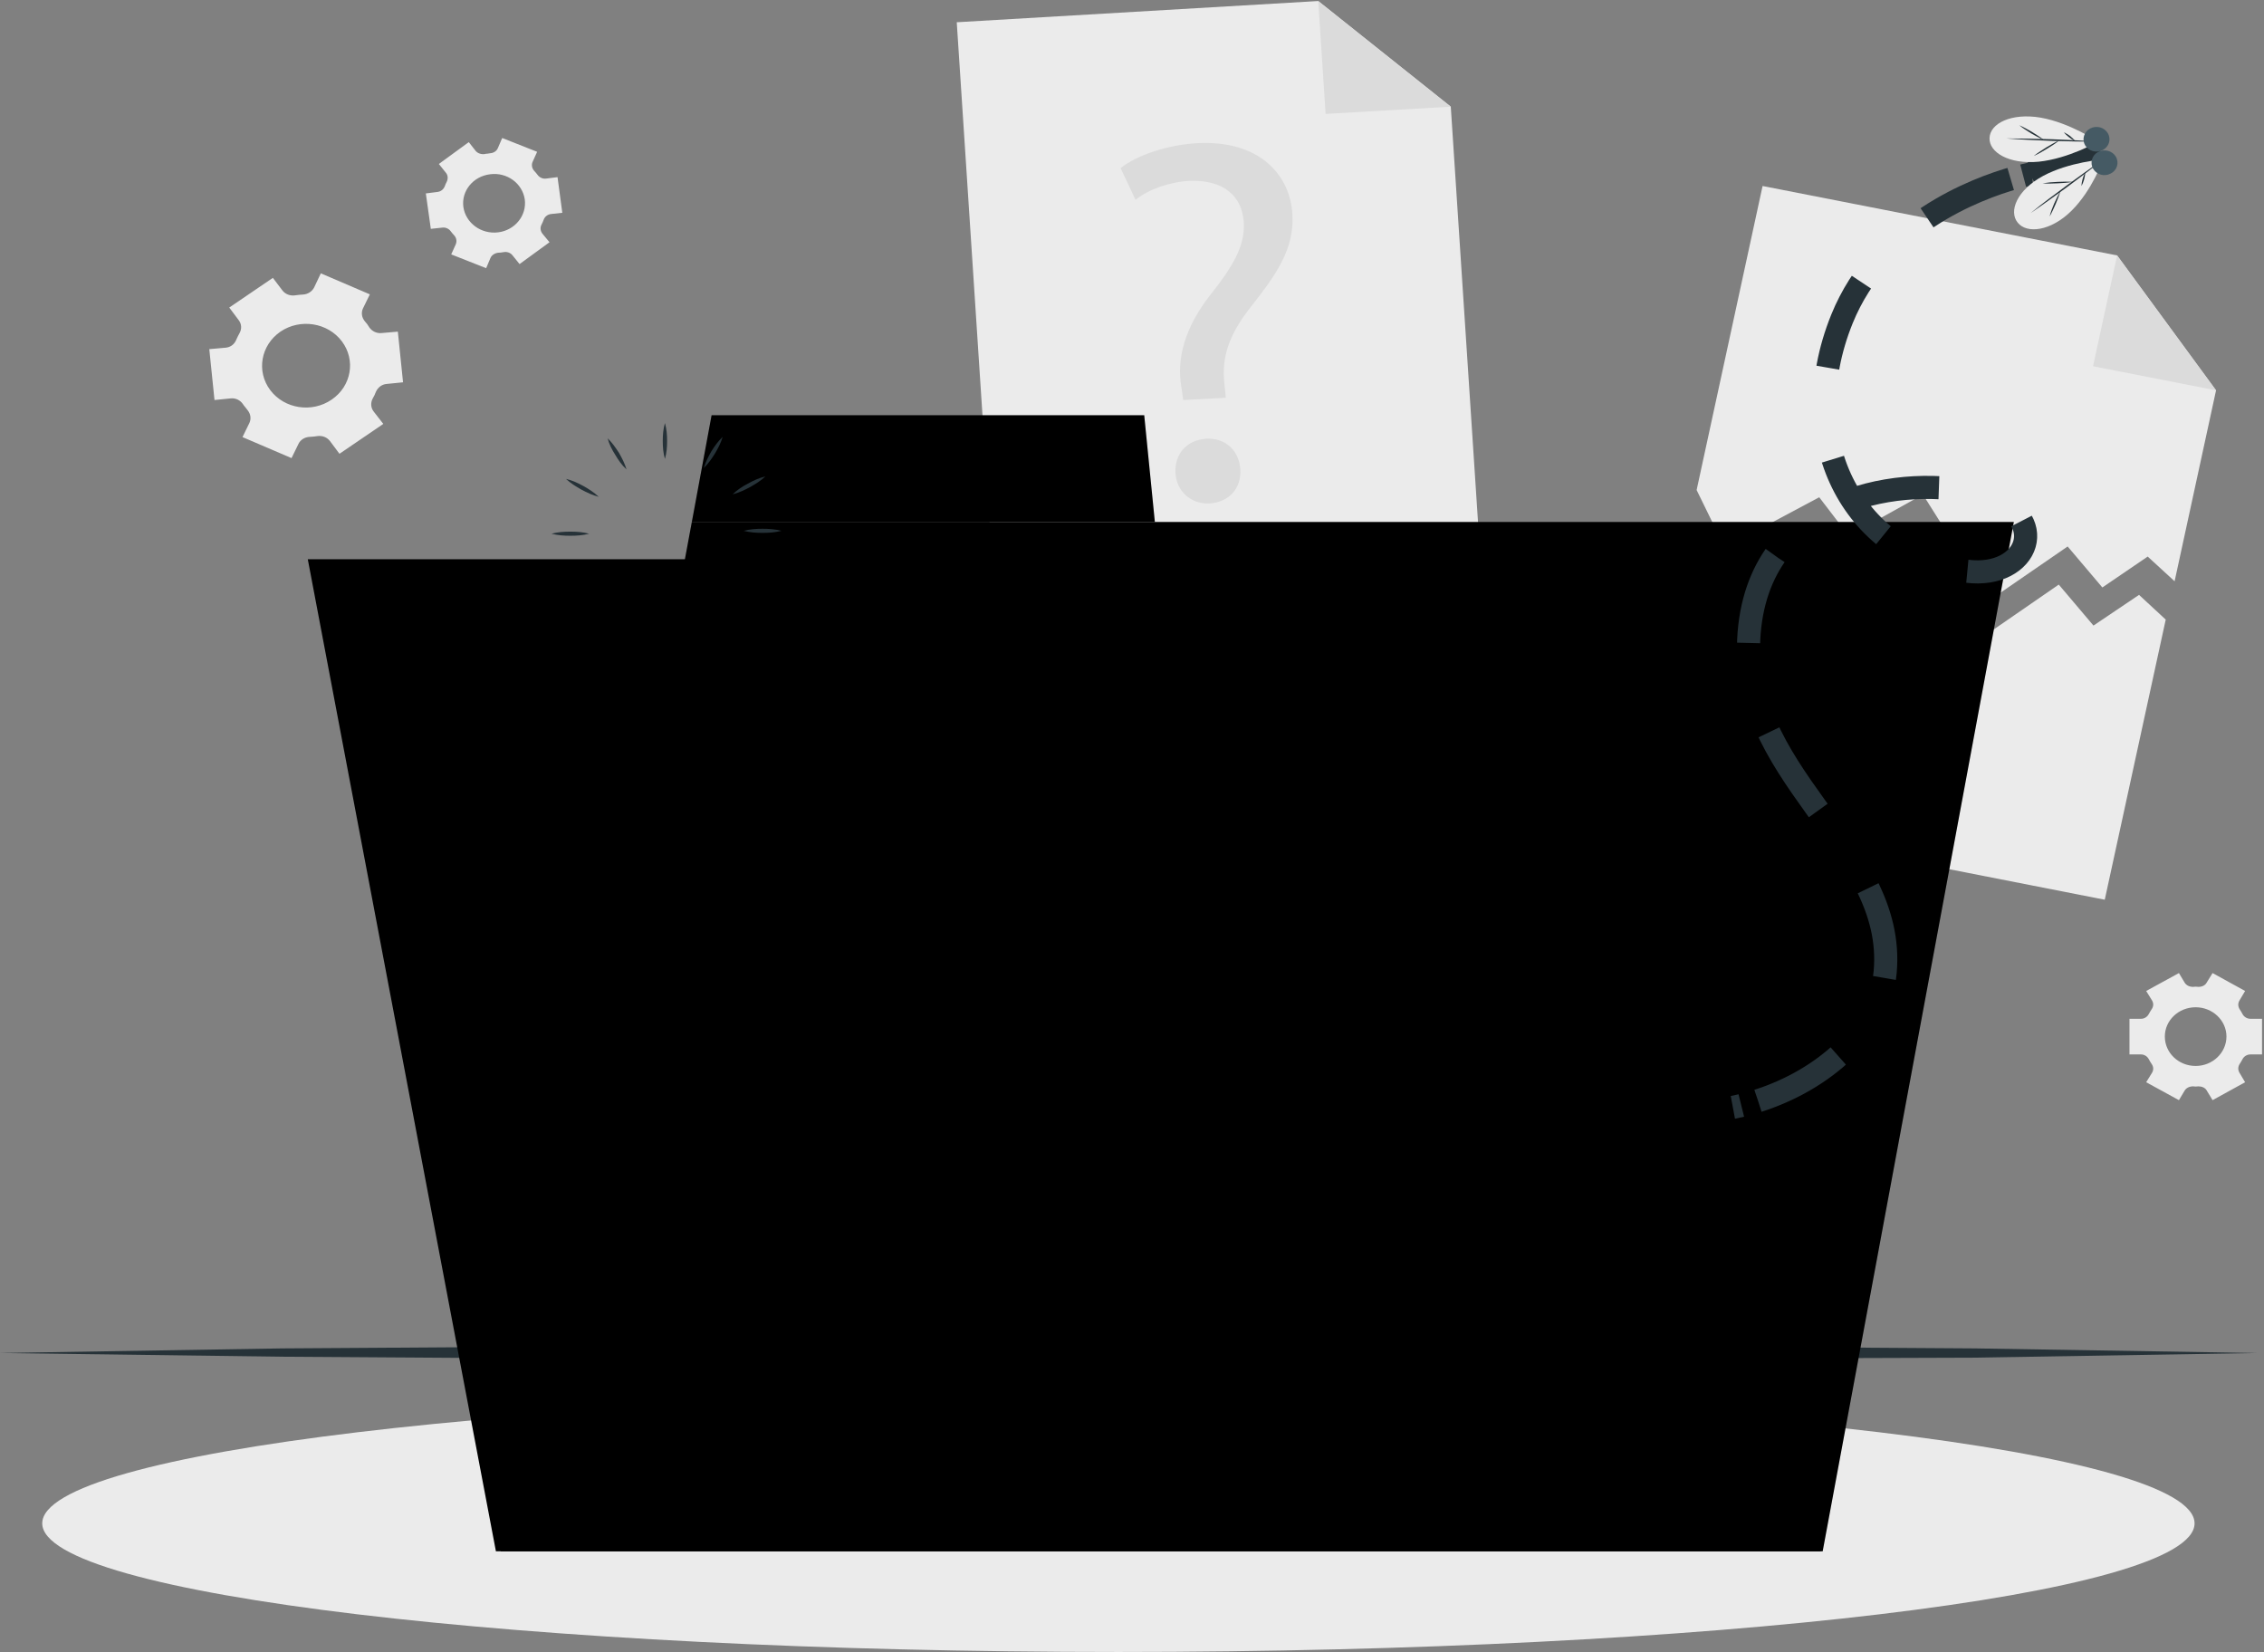 <svg width="196" height="143" viewBox="0 0 196 143" fill="none" xmlns="http://www.w3.org/2000/svg">
<rect x="0" y="0" width="196" height="143" fill="#808080" stroke="none"/>
<g clip-path="url(#clip0_751_21393)">
<path d="M191.849 33.789L188.261 50.317L185.932 48.178L182.006 50.852L179.001 47.304L172.239 51.958L166.472 42.811L160.048 46.377L157.494 43.043L149.323 47.411L146.881 42.419L152.591 16.101L183.283 22.11L191.849 33.789Z" fill="#EBEBEB"/>
<path d="M183.284 22.11L191.85 33.789L181.199 31.703L183.284 22.11Z" fill="#DBDBDB"/>
<path d="M187.492 53.634L182.214 77.883L140.871 69.77L146.112 45.717L148.572 50.71L156.743 46.341L159.279 49.675L165.722 46.109L171.488 55.256L178.232 50.603L181.237 54.151L185.182 51.494L187.492 53.634Z" fill="#EBEBEB"/>
<path d="M128.322 50.781L86.19 53.259L82.828 1.926L114.122 0.089L125.598 9.236L128.322 50.781Z" fill="#EBEBEB"/>
<path d="M114.123 0.089L125.6 9.236L114.762 9.86L114.123 0.089Z" fill="#DBDBDB"/>
<path d="M102.438 34.627L102.269 33.468C101.856 31.061 102.551 28.386 104.749 25.569C106.721 23.09 107.792 21.29 107.679 19.275C107.547 16.992 105.951 15.548 102.983 15.655C101.274 15.744 99.433 16.386 98.306 17.296L97.01 14.55C98.494 13.391 101.142 12.535 103.64 12.392C109.05 12.107 111.699 15.156 111.886 18.561C112.074 21.593 110.402 23.875 108.299 26.55C106.364 28.992 105.725 30.989 106.007 33.272L106.12 34.431L102.438 34.627ZM101.762 40.939C101.668 39.281 102.776 38.068 104.429 37.979C106.082 37.89 107.284 38.995 107.378 40.653C107.472 42.205 106.458 43.471 104.711 43.578C103.058 43.649 101.856 42.508 101.762 40.939Z" fill="#DBDBDB"/>
<path fill-rule="evenodd" clip-rule="evenodd" d="M31.418 26.71C31.249 27.084 31.324 27.494 31.587 27.816C31.65 27.899 31.718 27.982 31.794 28.065C31.856 28.16 31.919 28.255 31.981 28.35C32.207 28.671 32.601 28.867 33.014 28.832L34.442 28.707L34.893 33.093L33.465 33.236C33.052 33.272 32.714 33.539 32.545 33.913C32.47 34.116 32.376 34.312 32.263 34.502C32.075 34.858 32.094 35.286 32.338 35.607L33.184 36.695L29.389 39.281L28.563 38.175C28.319 37.854 27.905 37.694 27.492 37.747C27.267 37.783 27.035 37.806 26.797 37.818C26.384 37.836 26.008 38.068 25.839 38.425L25.238 39.655L20.993 37.836L21.594 36.606C21.763 36.231 21.688 35.821 21.444 35.518C21.369 35.423 21.3 35.334 21.237 35.251C21.162 35.168 21.093 35.078 21.031 34.983C20.805 34.645 20.411 34.448 19.997 34.484L18.57 34.627L18.119 30.223L19.528 30.098C19.96 30.062 20.298 29.795 20.448 29.42C20.536 29.218 20.636 29.016 20.749 28.814C20.937 28.475 20.918 28.047 20.674 27.726L19.847 26.621L23.623 24.053L24.449 25.141C24.693 25.462 25.107 25.622 25.52 25.569C25.758 25.533 25.989 25.509 26.215 25.497C26.628 25.48 27.004 25.248 27.192 24.891L27.774 23.661L32.019 25.48L31.418 26.71ZM24.28 28.707C22.571 29.884 22.176 32.148 23.397 33.771C24.618 35.393 27.004 35.768 28.713 34.591C30.422 33.432 30.817 31.168 29.596 29.545C28.375 27.922 25.989 27.548 24.28 28.707Z" fill="#EBEBEB"/>
<path fill-rule="evenodd" clip-rule="evenodd" d="M189.125 85.051C189.275 85.301 189.557 85.426 189.857 85.426C189.932 85.414 190.007 85.408 190.083 85.408C190.17 85.408 190.252 85.414 190.327 85.426C190.627 85.426 190.909 85.301 191.04 85.051L191.548 84.231L194.365 85.782L193.877 86.602C193.727 86.852 193.745 87.137 193.896 87.369C193.983 87.5 194.065 87.637 194.14 87.779C194.271 88.029 194.534 88.189 194.835 88.189H195.83V91.274H194.835C194.534 91.274 194.271 91.434 194.14 91.684C194.065 91.827 193.983 91.963 193.896 92.094C193.745 92.326 193.727 92.611 193.877 92.861L194.365 93.681L191.548 95.232L191.04 94.394C190.909 94.162 190.627 94.038 190.327 94.038C190.252 94.05 190.17 94.055 190.083 94.055C190.007 94.055 189.932 94.05 189.857 94.038C189.557 94.038 189.275 94.162 189.125 94.412L188.636 95.232L185.8 93.681L186.307 92.861C186.457 92.611 186.438 92.326 186.269 92.094C186.182 91.963 186.1 91.827 186.025 91.684C185.894 91.434 185.631 91.274 185.349 91.274H184.354V88.189H185.349C185.631 88.189 185.894 88.029 186.025 87.779C186.1 87.637 186.182 87.5 186.269 87.369C186.438 87.137 186.457 86.852 186.307 86.602L185.8 85.782L188.636 84.231L189.125 85.051ZM187.415 89.723C187.415 91.131 188.599 92.272 190.083 92.272C191.548 92.272 192.75 91.131 192.75 89.723C192.75 88.332 191.548 87.191 190.083 87.191C188.599 87.191 187.415 88.332 187.415 89.723Z" fill="#EBEBEB"/>
<path fill-rule="evenodd" clip-rule="evenodd" d="M41.185 13.07C41.373 13.284 41.674 13.373 41.956 13.337C42.031 13.313 42.112 13.302 42.2 13.302C42.275 13.29 42.35 13.278 42.425 13.266C42.726 13.248 42.989 13.088 43.101 12.82L43.477 11.946L46.501 13.141L46.107 14.015C45.994 14.264 46.05 14.568 46.238 14.781C46.351 14.9 46.451 15.019 46.539 15.138C46.708 15.37 46.99 15.495 47.271 15.459L48.267 15.334L48.68 18.419L47.703 18.526C47.403 18.561 47.159 18.758 47.065 19.025C47.015 19.168 46.952 19.31 46.877 19.453C46.745 19.703 46.783 19.988 46.952 20.22L47.572 20.969L44.98 22.859L44.36 22.092C44.191 21.878 43.89 21.771 43.608 21.825C43.533 21.836 43.452 21.848 43.364 21.86C43.289 21.872 43.208 21.878 43.12 21.878C42.838 21.914 42.575 22.074 42.463 22.324L42.087 23.215L39.063 22.021L39.457 21.147C39.57 20.88 39.514 20.594 39.326 20.38C39.213 20.261 39.113 20.142 39.025 20.024C38.856 19.792 38.575 19.667 38.293 19.703L37.297 19.81L36.865 16.743L37.861 16.618C38.161 16.582 38.387 16.404 38.499 16.137C38.55 15.994 38.612 15.851 38.687 15.709C38.8 15.459 38.781 15.156 38.593 14.942L37.992 14.193L40.584 12.303L41.185 13.07ZM40.115 17.92C40.321 19.31 41.655 20.291 43.12 20.113C44.585 19.934 45.618 18.651 45.431 17.26C45.224 15.869 43.89 14.888 42.425 15.085C40.96 15.263 39.927 16.529 40.115 17.92Z" fill="#EBEBEB"/>
<path d="M0 117.121L24.42 116.721L48.855 116.561L97.695 116.321L146.534 116.561L170.97 116.721L195.389 117.121L170.97 117.521L146.534 117.602L97.695 117.922L48.855 117.602L24.42 117.441L0 117.121Z" fill="#263238"/>
<path d="M189.989 131.865C189.989 138.017 148.272 143 96.823 143C45.374 143 3.656 138.017 3.656 131.865C3.656 125.712 45.374 120.712 96.823 120.712C148.272 120.712 189.989 125.712 189.989 131.865Z" fill="#EBEBEB"/>
<path d="M54.597 125.758C53.602 125.722 52.625 126.168 52.08 126.739C51.554 127.291 51.122 128.04 51.141 128.878C51.141 128.896 51.198 128.896 51.198 128.878C51.442 127.309 52.926 125.936 54.597 125.811C54.635 125.811 54.635 125.758 54.597 125.758Z" fill="#263238"/>
<path d="M47.234 122.228C45.562 122.21 43.609 122.78 42.557 124.082C42.519 124.135 42.595 124.189 42.651 124.171C44.172 123.422 45.619 122.852 47.272 122.424C47.384 122.388 47.366 122.228 47.234 122.228Z" fill="#263238"/>
<path d="M48.549 122.691C46.858 122.673 44.905 123.244 43.871 124.563C43.815 124.617 43.89 124.67 43.947 124.635C45.468 123.886 46.914 123.333 48.567 122.887C48.68 122.87 48.661 122.691 48.549 122.691Z" fill="#263238"/>
<path d="M49.846 123.173C48.155 123.155 46.202 123.725 45.168 125.045C45.131 125.08 45.206 125.134 45.244 125.116C46.765 124.367 48.211 123.814 49.864 123.369C49.996 123.333 49.958 123.173 49.846 123.173Z" fill="#263238"/>
<path d="M51.14 123.654C49.45 123.636 47.515 124.207 46.463 125.508C46.426 125.562 46.501 125.615 46.557 125.597C48.079 124.849 49.525 124.278 51.178 123.85C51.291 123.814 51.272 123.654 51.14 123.654Z" fill="#263238"/>
<path fill-rule="evenodd" clip-rule="evenodd" d="M48.925 120.284C48.005 121.407 46.633 122.121 45.431 122.905C45.318 122.994 45.168 122.887 45.131 122.78C45.112 122.78 45.074 122.762 45.074 122.727C45.168 121.354 45.75 119.767 46.596 118.644C47.122 117.93 48.192 117.271 49.038 117.948C49.845 118.572 49.451 119.642 48.925 120.284ZM48.981 118.965C48.812 117.235 47.159 118.572 46.802 119.107C46.577 119.446 46.37 119.82 46.201 120.177C45.807 120.944 45.544 121.746 45.243 122.549C45.807 122.121 46.408 121.746 46.99 121.354C47.685 120.872 49.094 119.927 48.981 118.965Z" fill="#263238"/>
<path d="M51.536 52.386C52.025 52.938 52.513 53.509 52.945 54.097C53.377 54.686 53.79 55.31 54.166 55.934C55.086 57.485 55.387 58.591 55.368 58.52C54.73 56.95 53.208 54.793 52.776 54.205C52.344 53.616 51.95 52.992 51.517 52.404C51.499 52.386 51.518 52.368 51.536 52.386Z" fill="#263238"/>
<path d="M49.243 53.83C50.07 54.454 51.817 56.79 52.493 58.359C52.531 58.413 52.493 58.413 52.437 58.359C51.911 57.575 49.788 54.579 49.225 53.83C49.206 53.83 49.225 53.812 49.243 53.83Z" fill="#263238"/>
<path d="M47.027 54.721C48.004 55.631 48.812 56.879 49.45 58.306C49.469 58.359 49.413 58.359 49.375 58.288C48.605 57.093 48.004 56.148 46.989 54.757C46.971 54.739 47.008 54.704 47.027 54.721Z" fill="#263238"/>
<path d="M157.794 134.281H43.346L59.894 45.182H174.342L157.794 134.281Z" fill="currentColor"/>
<path d="M99.058 35.946H61.604L59.895 45.182H99.979L99.058 35.946Z" fill="currentColor"/>
<g opacity="0.1">
<path d="M157.794 134.281H43.346L59.894 45.182H174.342L157.794 134.281Z" fill="black"/>
<path d="M99.058 35.946H61.604L59.895 45.182H99.979L99.058 35.946Z" fill="black"/>
</g>
<path d="M57.565 39.726C57.414 39.209 57.377 38.692 57.377 38.175C57.377 37.658 57.414 37.141 57.565 36.624C57.715 37.141 57.753 37.658 57.753 38.175C57.753 38.692 57.715 39.209 57.565 39.726Z" fill="#263238"/>
<path d="M54.24 40.636C53.826 40.261 53.526 39.815 53.263 39.37C52.981 38.924 52.737 38.46 52.605 37.943C53 38.318 53.3 38.763 53.582 39.191C53.845 39.655 54.089 40.118 54.24 40.636Z" fill="#263238"/>
<path d="M51.836 43.007C51.292 42.864 50.803 42.633 50.334 42.383C49.864 42.115 49.395 41.83 49 41.456C49.545 41.581 50.033 41.812 50.522 42.08C50.972 42.329 51.442 42.633 51.836 43.007Z" fill="#263238"/>
<path d="M51.009 46.199C50.464 46.341 49.919 46.377 49.374 46.377C48.83 46.377 48.285 46.341 47.74 46.199C48.285 46.056 48.83 46.02 49.374 46.02C49.919 46.02 50.464 46.056 51.009 46.199Z" fill="#263238"/>
<path d="M51.967 49.355C51.573 49.729 51.103 50.032 50.652 50.282C50.164 50.549 49.676 50.781 49.131 50.906C49.525 50.531 49.995 50.246 50.465 49.979C50.934 49.729 51.422 49.497 51.967 49.355Z" fill="#263238"/>
<path d="M54.466 51.637C54.316 52.154 54.072 52.618 53.809 53.063C53.527 53.509 53.227 53.955 52.832 54.329C52.982 53.812 53.208 53.349 53.489 52.885C53.771 52.439 54.072 52.011 54.466 51.637Z" fill="#263238"/>
<path d="M57.828 52.421C57.979 52.938 58.016 53.456 58.016 53.973C58.016 54.49 57.979 55.007 57.828 55.524C57.678 55.007 57.641 54.49 57.641 53.973C57.641 53.456 57.678 52.938 57.828 52.421Z" fill="#263238"/>
<path d="M61.152 51.512C61.566 51.886 61.866 52.315 62.129 52.76C62.411 53.224 62.655 53.687 62.786 54.205C62.392 53.83 62.092 53.384 61.81 52.938C61.547 52.493 61.303 52.029 61.152 51.512Z" fill="#263238"/>
<path d="M63.557 49.141C64.101 49.283 64.59 49.515 65.059 49.765C65.529 50.032 65.999 50.317 66.393 50.692C65.848 50.549 65.36 50.317 64.871 50.068C64.402 49.8 63.951 49.515 63.557 49.141Z" fill="#263238"/>
<path d="M64.383 45.949C64.927 45.806 65.472 45.771 66.017 45.771C66.562 45.771 67.106 45.806 67.651 45.949C67.106 46.092 66.562 46.127 66.017 46.127C65.472 46.127 64.927 46.092 64.383 45.949Z" fill="#263238"/>
<path d="M63.426 42.793C63.82 42.401 64.271 42.115 64.741 41.866C65.229 41.598 65.717 41.367 66.262 41.242C65.868 41.616 65.398 41.901 64.928 42.169C64.459 42.419 63.971 42.65 63.426 42.793Z" fill="#263238"/>
<path d="M60.928 40.511C61.078 39.994 61.322 39.53 61.585 39.066C61.867 38.621 62.167 38.193 62.562 37.818C62.412 38.335 62.167 38.799 61.904 39.245C61.623 39.691 61.322 40.136 60.928 40.511Z" fill="#263238"/>
<path d="M157.624 134.281H42.932L26.646 48.41H141.339L157.624 134.281Z" fill="currentColor"/>
<path d="M150.018 95.856C150.268 95.809 150.512 95.755 150.75 95.696" stroke="#263238" stroke-width="2" stroke-miterlimit="10"/>
<path d="M152.197 95.286C157.945 93.449 162.753 89.152 163.204 84.142C164.2 73.087 150.018 66.989 151.483 54.205C152.892 42.026 166.341 41.153 171.751 42.846C177.705 44.701 175.658 50.139 170.267 49.444C160.913 48.214 155.033 38.567 159.466 27.602C162.791 19.417 171.075 16.333 174.437 15.388" stroke="#263238" stroke-width="2" stroke-miterlimit="10" stroke-dasharray="8.01 8.01"/>
<path d="M175.15 15.209C175.62 15.085 175.883 15.049 175.883 15.049" stroke="#263238" stroke-width="2" stroke-miterlimit="10"/>
<path d="M181.837 13.07C180.879 10.252 174.474 11.269 175.713 14.96C176.972 18.633 182.795 15.887 181.837 13.07Z" fill="#263238"/>
<path d="M172.24 11.946C172.277 10.698 174.099 9.753 176.654 10.181C179.208 10.627 181.631 12.267 181.631 12.267C181.631 12.267 179.096 13.729 176.503 13.997C173.911 14.246 172.183 13.177 172.24 11.946Z" fill="#EBEBEB"/>
<path d="M181.63 12.267C180.297 12.267 178.963 12.232 177.648 12.196C176.315 12.143 174.981 12.089 173.666 11.982C174.981 11.982 176.315 12.018 177.648 12.053C178.963 12.107 180.297 12.16 181.63 12.267Z" fill="#263238"/>
<path d="M174.812 10.841C175.188 11.001 175.545 11.215 175.902 11.412C176.259 11.643 176.597 11.839 176.935 12.107C176.541 11.946 176.184 11.732 175.827 11.536C175.489 11.322 175.132 11.108 174.812 10.841Z" fill="#263238"/>
<path d="M178.287 12.143C177.949 12.428 177.592 12.642 177.216 12.874C176.84 13.105 176.484 13.319 176.07 13.498C176.408 13.23 176.784 12.998 177.141 12.767C177.517 12.553 177.892 12.321 178.287 12.143Z" fill="#263238"/>
<path d="M178.682 11.447C178.869 11.536 179.039 11.661 179.208 11.768C179.358 11.911 179.527 12.036 179.64 12.196C179.452 12.125 179.283 12 179.114 11.875C178.963 11.75 178.794 11.625 178.682 11.447Z" fill="#263238"/>
<path d="M174.681 19.275C175.47 20.255 177.536 20.024 179.339 18.241C181.143 16.457 182.082 13.801 182.082 13.801C182.082 13.801 179.133 14.015 176.879 15.227C174.606 16.457 173.873 18.294 174.681 19.275Z" fill="#EBEBEB"/>
<path d="M182.082 13.801C181.012 14.532 179.96 15.299 178.908 16.065C177.856 16.85 176.804 17.616 175.809 18.437C176.879 17.706 177.931 16.939 178.983 16.172C180.035 15.388 181.068 14.621 182.082 13.801Z" fill="#263238"/>
<path d="M177.441 18.74C177.648 18.383 177.798 18.027 177.967 17.652C178.118 17.296 178.268 16.921 178.381 16.529C178.174 16.885 178.005 17.242 177.836 17.616C177.686 17.973 177.535 18.348 177.441 18.74Z" fill="#263238"/>
<path d="M179.452 15.744C179.02 15.709 178.569 15.726 178.137 15.744C177.705 15.762 177.273 15.798 176.822 15.869C177.273 15.905 177.705 15.887 178.137 15.869C178.588 15.851 179.02 15.816 179.452 15.744Z" fill="#263238"/>
<path d="M180.203 16.101C180.297 15.923 180.372 15.726 180.429 15.53C180.466 15.352 180.522 15.156 180.522 14.942C180.41 15.12 180.353 15.316 180.297 15.495C180.241 15.691 180.203 15.887 180.203 16.101Z" fill="#263238"/>
<path d="M181.837 13.07C181.255 13.248 180.617 12.945 180.429 12.392C180.241 11.822 180.56 11.215 181.161 11.037C181.744 10.859 182.382 11.162 182.57 11.732C182.758 12.285 182.439 12.891 181.837 13.07Z" fill="#455A64"/>
<path d="M182.533 15.102C181.951 15.299 181.312 14.977 181.124 14.425C180.936 13.854 181.256 13.248 181.838 13.07C182.439 12.891 183.078 13.194 183.265 13.765C183.453 14.318 183.134 14.924 182.533 15.102Z" fill="#455A64"/>
</g>
<defs>
<clipPath id="clip0_751_21393">
<rect width="196" height="143" fill="white"/>
</clipPath>
</defs>
</svg>
